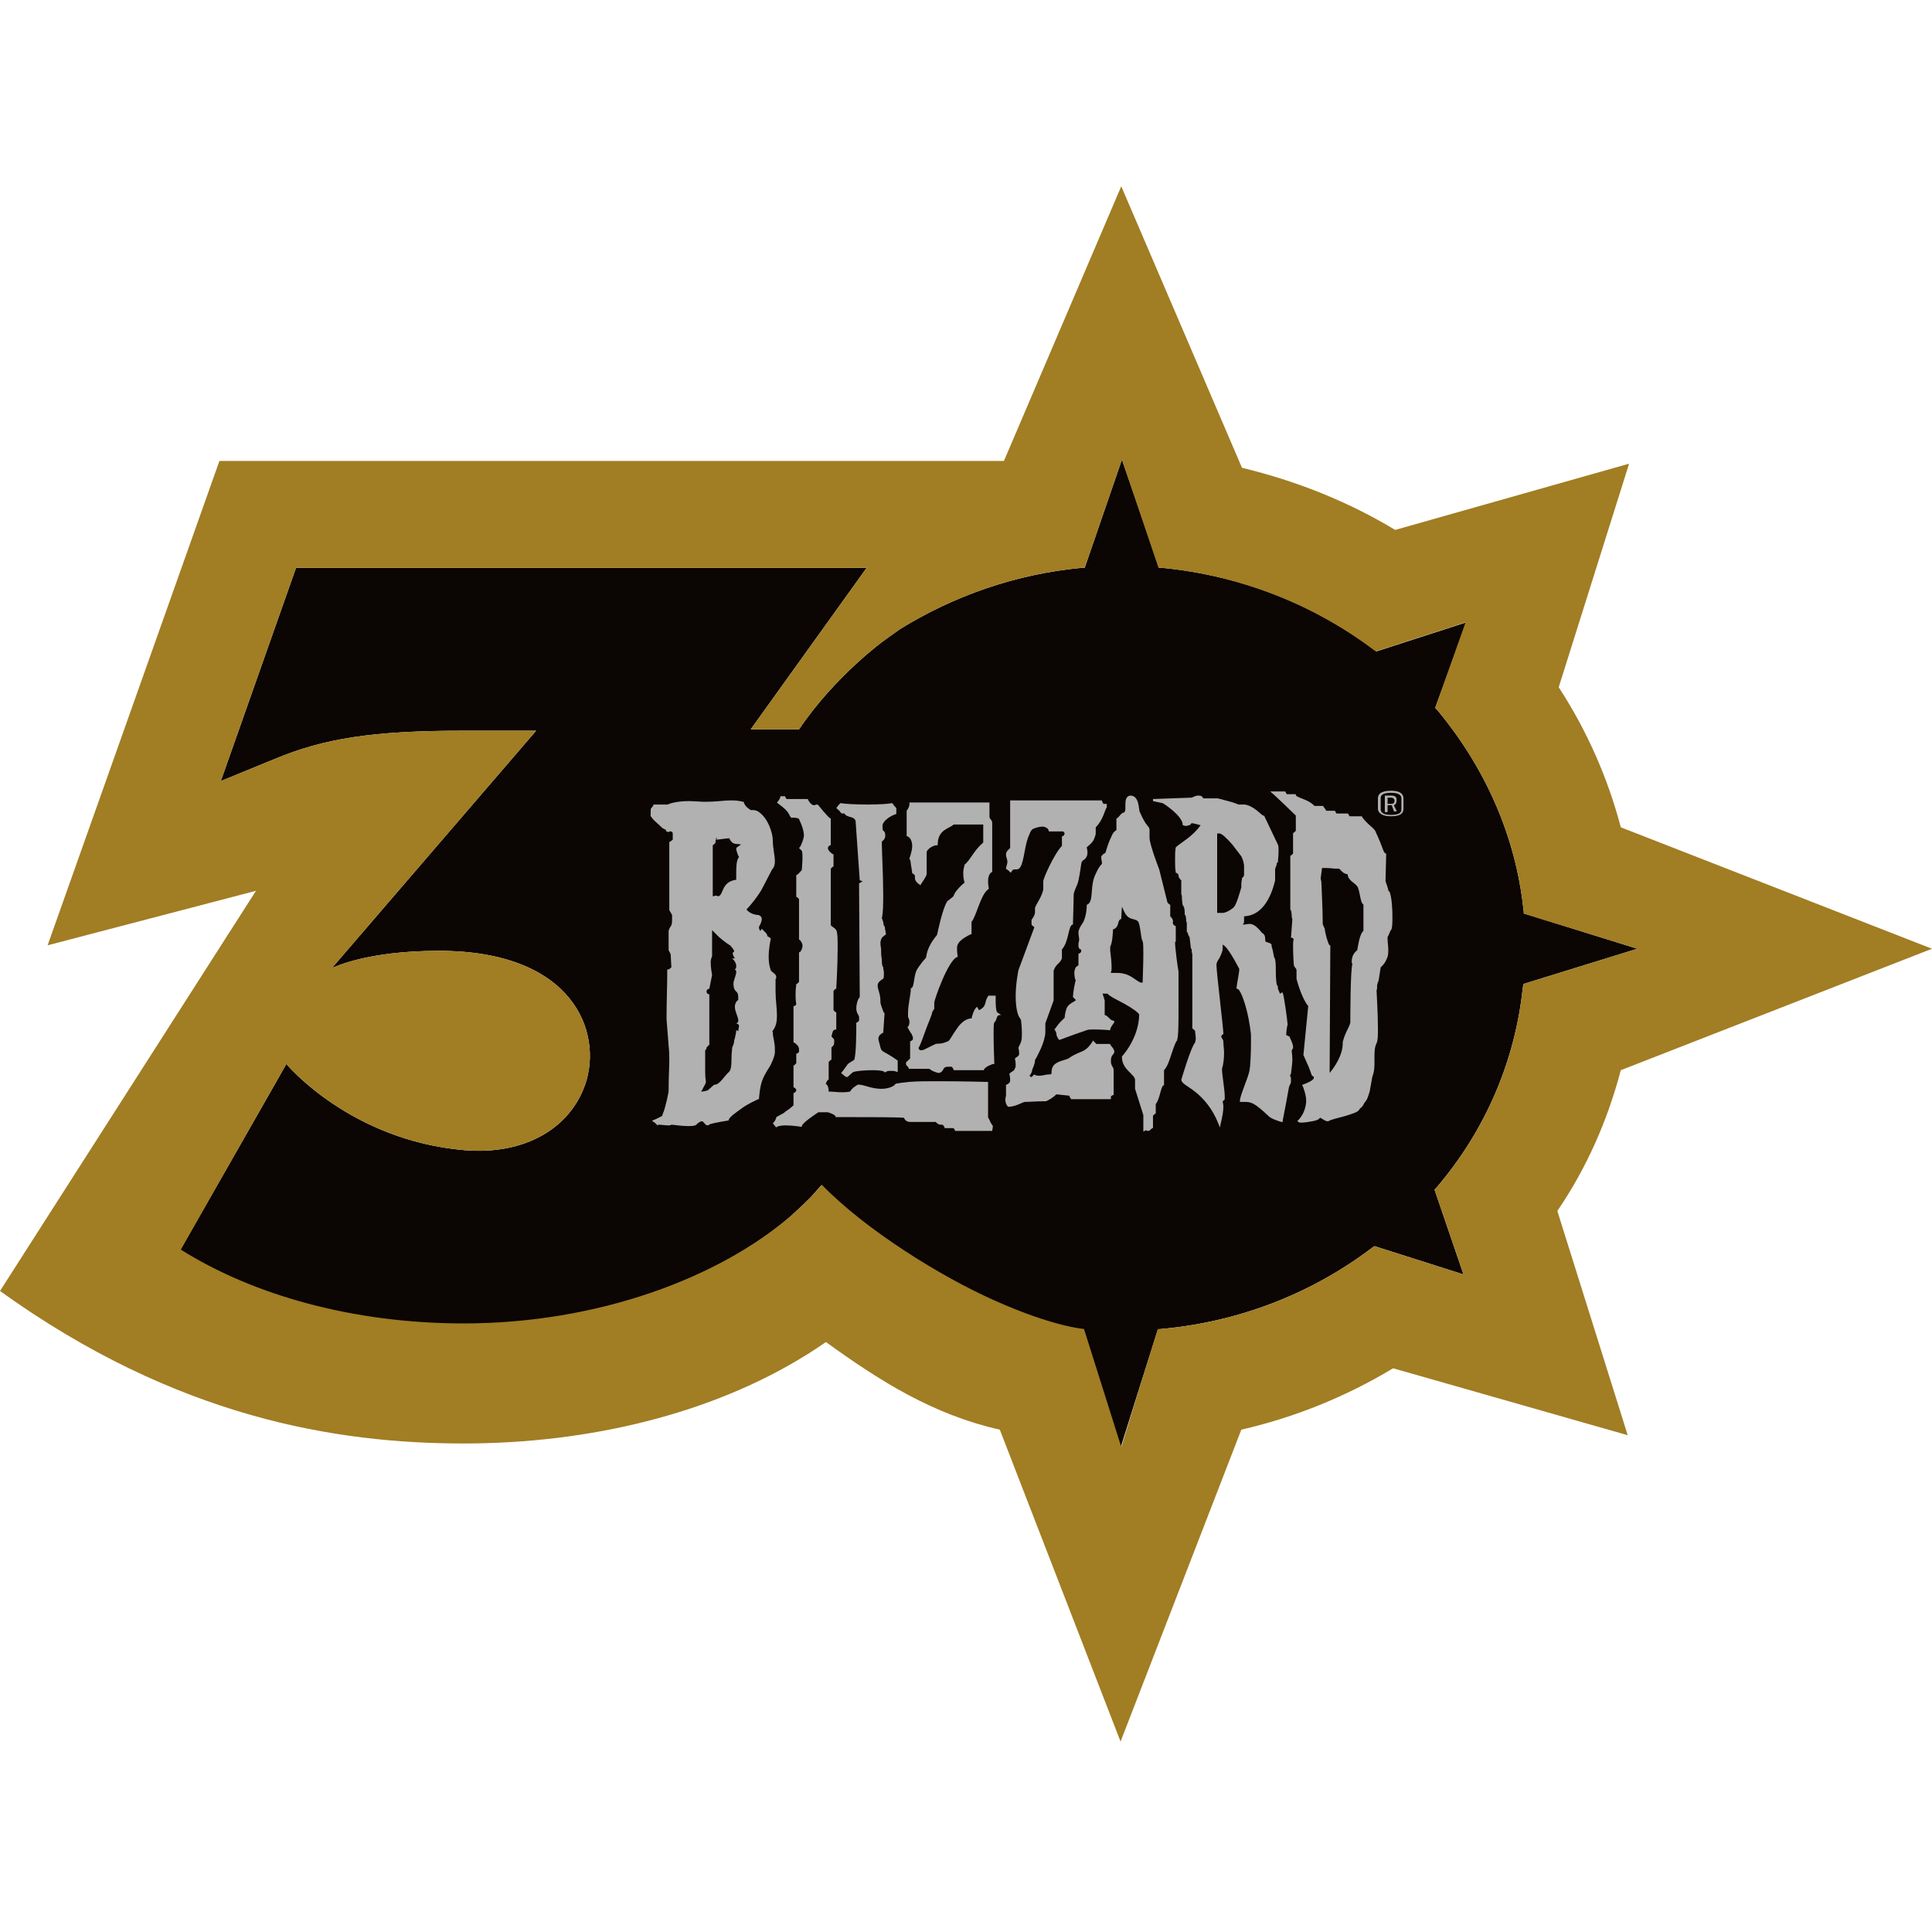 <svg width="150" height="150" viewBox="0 0 150 150" fill="none" xmlns="http://www.w3.org/2000/svg">
<path d="M127.125 73.661L118.286 76.393L118.232 76.661C117.643 82.339 115.339 87.75 111.536 92.196L111.375 92.357L113.625 98.946L106.714 96.75L106.554 96.857C101.839 100.446 96.161 102.643 90.161 103.179L89.893 103.232L87 112.393L84.107 103.232C84.107 103.232 81.75 103.071 77.197 101.036C72.964 99.161 67.125 95.518 63.75 92.036C63.536 92.304 63.268 92.571 63 92.893C62.679 93.214 62.25 93.643 61.661 94.179C61.607 94.232 61.554 94.232 61.554 94.286C55.875 99.268 46.339 102.804 35.947 102.804C27.375 102.804 19.607 100.607 13.982 97.071L20.893 84.964L22.232 82.607C22.232 82.607 27.161 88.554 36.107 89.304C40.768 89.679 44.25 87.589 45.429 84.214C46.822 80.196 44.572 73.821 34.072 73.821C28.447 73.821 25.929 75.107 25.768 75.161L41.625 56.732H35.947C28.982 56.732 25.179 57.321 21.322 58.929L17.143 60.643L22.982 44.089H67.286L58.286 56.625H62.036C64.822 52.5 68.572 49.768 68.732 49.661C69.107 49.393 69.482 49.125 69.857 48.857C74.089 46.232 78.911 44.571 83.947 44.089H84.214L87.107 35.679L90 44.089H90.268C96.268 44.679 101.946 46.875 106.714 50.464L106.875 50.571L113.839 48.321L111.429 54.964L111.589 55.125C115.339 59.625 117.696 64.982 118.286 70.661L118.339 70.929L127.125 73.661Z" fill="#0B0503"/>
<path d="M125.839 83.089L150 73.661L125.839 64.232C124.821 60.375 123.214 56.732 121.018 53.357L126.482 36L108.321 41.143C104.679 38.946 100.661 37.339 96.429 36.321L87.054 14.464L77.946 35.786H17.036L3.696 73.393L19.875 69.161L0 100.232C13.714 110.089 26.143 112.071 36 112.071C45.857 112.071 55.339 109.714 62.571 105.214C63.107 104.893 63.643 104.518 64.125 104.196C68.357 107.25 72.429 109.821 77.625 111L87 135.214L96.375 111C100.554 110.036 104.518 108.429 108.161 106.232L126.375 111.429L120.911 94.018C123.214 90.643 124.821 86.946 125.839 83.089ZM118.232 76.661C117.643 82.339 115.339 87.75 111.536 92.196L111.375 92.357L113.625 98.946L106.714 96.75L106.554 96.857C101.839 100.446 96.161 102.643 90.161 103.179H89.893L87.054 112.339L84.161 103.179C84.161 103.179 81.804 103.018 77.25 100.982C73.018 99.107 67.179 95.464 63.804 91.982C63.589 92.25 63.321 92.518 63.054 92.839C62.732 93.161 62.304 93.589 61.714 94.125C61.661 94.178 61.607 94.232 61.607 94.232C55.929 99.214 46.393 102.75 36 102.75C27.429 102.75 19.661 100.554 14.036 97.018L20.893 84.964L22.232 82.607C22.232 82.607 27.161 88.553 36.107 89.303C40.768 89.678 44.25 87.589 45.429 84.214C46.821 80.196 44.571 73.821 34.071 73.821C28.446 73.821 25.929 75.107 25.768 75.161L41.625 56.732H35.946C28.982 56.732 25.179 57.321 21.321 58.928L17.143 60.643L22.982 44.089H67.286L58.286 56.625H62.036C64.821 52.5 68.571 49.768 68.732 49.661C69.107 49.393 69.482 49.125 69.857 48.857C74.089 46.232 78.911 44.571 83.946 44.089H84.214L87.107 35.678L89.946 44.089H90.214C96.214 44.678 101.893 46.875 106.661 50.464L106.821 50.571L113.786 48.321L111.429 54.964L111.589 55.125C115.339 59.625 117.696 64.982 118.286 70.661V70.928L127.125 73.661L118.286 76.393L118.232 76.661Z" fill="#A17D23"/>
<path d="M86.25 82.393C86.25 82.768 86.464 82.821 86.464 83.089V85.018H86.411C86.304 85.071 86.25 85.125 86.25 85.125V85.178C86.25 85.178 86.25 85.232 86.25 85.286V85.339H83.143V85.286C83.089 85.232 83.036 85.178 83.036 85.071L82.018 84.964C81.804 85.178 81.482 85.393 81.214 85.5C80.411 85.5 79.982 85.553 79.554 85.553C79.339 85.607 78.804 85.928 78.322 85.928H78.268C78.107 85.768 78.054 85.553 78.054 85.393C78.054 85.232 78.107 85.125 78.107 85.018V84.214H78.161C78.268 84.161 78.322 84.107 78.375 84.053C78.429 84 78.429 83.893 78.429 83.839C78.429 83.625 78.375 83.411 78.375 83.411V83.357L78.429 83.303C78.643 83.143 78.75 83.143 78.804 82.928C78.857 82.875 78.857 82.768 78.857 82.661C78.857 82.446 78.804 82.232 78.804 82.232V82.178L78.857 82.125C78.964 82.071 79.018 82.018 79.072 81.964C79.125 81.911 79.125 81.857 79.125 81.75C79.125 81.589 79.072 81.375 79.072 81.375C79.072 81.268 79.232 81.053 79.286 80.839C79.339 80.678 79.339 80.411 79.339 80.196C79.339 79.768 79.286 79.339 79.286 79.339C79.286 79.125 79.179 79.071 79.072 78.857C78.911 78.428 78.857 77.893 78.857 77.357C78.857 76.339 79.072 75.321 79.072 75.321L80.304 72C80.304 71.946 80.197 71.946 80.089 71.786C80.089 71.732 80.089 71.678 80.089 71.678C80.089 71.625 80.089 71.571 80.089 71.464V71.411C80.089 71.411 80.357 71.089 80.357 70.821C80.357 70.714 80.357 70.661 80.357 70.607C80.357 70.553 80.357 70.553 80.357 70.5C80.411 70.232 80.893 69.643 81 69.053C81 69 81 68.893 81 68.786C81 68.625 81 68.464 81 68.411C81 68.196 81.857 66.268 82.447 65.678V64.928H82.5C82.554 64.928 82.661 64.768 82.661 64.714C82.661 64.661 82.661 64.714 82.554 64.553H81.429V64.5C81.375 64.393 81.375 64.339 81.268 64.286C81.214 64.232 81.054 64.178 80.947 64.178C80.679 64.178 80.357 64.286 80.25 64.339C80.197 64.339 80.036 64.446 79.929 64.768C79.768 65.089 79.661 65.518 79.554 66.107C79.339 67.339 79.179 67.5 78.911 67.5C78.857 67.5 78.857 67.5 78.804 67.5C78.697 67.5 78.643 67.5 78.536 67.661L78.482 67.768L78.429 67.714C78.322 67.607 78.214 67.5 78.161 67.5L78.107 67.446V67.393C78.161 67.178 78.214 67.018 78.214 66.911C78.214 66.696 78.107 66.589 78.107 66.321C78.107 66.107 78.322 65.946 78.429 65.839V62.143H78.482C78.536 62.143 78.697 62.143 79.125 62.143C79.929 62.143 81.697 62.143 85.5 62.143H85.554V62.196C85.661 62.411 85.661 62.411 85.714 62.411C85.714 62.411 85.768 62.411 85.822 62.411H85.875H85.929V62.678C85.768 62.893 85.661 63.643 85.072 64.232C85.072 64.286 85.072 64.446 85.072 64.607C85.072 64.714 85.072 64.821 85.018 64.928C84.911 65.303 84.804 65.411 84.375 65.786C84.375 65.839 84.429 66 84.429 66.161C84.429 66.268 84.429 66.375 84.375 66.482C84.214 66.857 84 66.696 83.947 67.071C83.947 67.071 83.839 67.875 83.732 68.357C83.625 68.839 83.357 69.161 83.357 69.536C83.357 69.589 83.357 69.643 83.357 69.75L83.304 71.786H83.25C82.929 71.946 82.982 73.125 82.447 73.714V74.411C82.286 74.839 81.964 74.839 81.804 75.375V77.678L81.161 79.446C81.161 79.5 81.161 79.768 81.161 80.036C81.161 80.196 81.161 80.357 81.107 80.518C81 81.107 80.625 81.803 80.464 82.125C80.411 82.178 80.411 82.232 80.357 82.286V82.339C80.357 82.553 80.197 82.928 80.143 83.036C80.143 83.196 80.036 83.411 79.929 83.518C79.982 83.571 80.036 83.625 80.089 83.625C80.089 83.625 80.143 83.571 80.25 83.464L80.304 83.411L80.357 83.464C80.464 83.518 80.625 83.518 80.732 83.518C80.947 83.518 81.214 83.411 81.536 83.411C81.643 83.411 81.643 83.357 81.643 83.196C81.643 83.036 81.697 82.821 81.857 82.661C82.179 82.339 82.875 82.286 83.036 82.125C83.893 81.536 84.214 81.803 84.804 80.893L84.857 80.786L84.911 80.839C84.964 80.893 85.018 80.946 85.125 81.053H86.197V81.107C86.304 81.268 86.518 81.428 86.518 81.696C86.411 81.964 86.25 81.911 86.25 82.393ZM91.5 78.214C91.5 79.339 91.5 80.464 91.393 80.732V80.786C91.286 80.839 91.125 81.321 90.964 81.803C90.804 82.286 90.643 82.821 90.375 83.089V84.268H90.322C90.107 84.428 90.054 85.339 89.732 85.714V86.464H89.679C89.625 86.518 89.572 86.571 89.518 86.625V87.589H89.464C89.304 87.696 89.304 87.803 89.089 87.803C89.036 87.803 88.982 87.75 88.982 87.75C88.982 87.75 88.929 87.75 88.875 87.803L88.768 87.857V86.571L88.125 84.536V83.893C88.179 83.411 87.107 83.089 87.107 82.071V82.018C87.107 82.018 88.393 80.678 88.447 78.803C88.5 78.696 87.911 78.268 87.322 77.946C86.732 77.625 86.143 77.357 85.982 77.143H85.607L85.768 77.678V78.803C86.036 78.857 86.197 79.232 86.411 79.232C86.464 79.232 86.518 79.286 86.518 79.339C86.464 79.5 86.25 79.661 86.197 79.928V79.982H86.143C86.143 79.982 85.5 79.928 84.964 79.928C84.697 79.928 84.482 79.928 84.375 79.982C83.411 80.303 82.286 80.732 82.286 80.732H82.232L82.179 80.678C81.911 80.25 82.125 80.357 81.911 79.982L81.857 79.928L81.911 79.875C82.286 79.339 82.393 79.286 82.661 79.018C82.661 78.911 82.714 78.428 82.875 78.161C83.089 77.839 83.572 77.732 83.518 77.625C83.518 77.625 83.464 77.571 83.357 77.464L83.304 77.411V77.357C83.304 77.357 83.357 76.714 83.464 76.339C83.464 76.232 83.518 76.178 83.518 76.125C83.464 76.018 83.411 75.803 83.411 75.536C83.411 75.375 83.464 75.214 83.518 75.107C83.572 75.053 83.625 75 83.732 74.946V74.036H83.786C83.947 73.928 83.947 73.928 83.947 73.768C83.947 73.714 83.947 73.714 83.893 73.714C83.839 73.714 83.732 73.607 83.732 73.446C83.732 73.393 83.732 73.339 83.732 73.286C83.732 73.178 83.786 73.071 83.786 72.964C83.786 72.75 83.732 72.643 83.732 72.428C83.732 72.321 83.732 72.268 83.786 72.161C83.893 71.839 84.054 71.732 84.161 71.464C84.161 71.464 84.375 70.982 84.375 70.286V70.232H84.429C84.911 69.964 84.643 68.946 84.964 68.089C85.125 67.714 85.286 67.339 85.554 67.071V67.018C85.554 66.857 85.5 66.75 85.5 66.589C85.5 66.536 85.5 66.428 85.607 66.375C85.661 66.268 85.768 66.268 85.822 66.214C85.875 66.053 86.036 65.464 86.25 65.036C86.357 64.821 86.357 64.661 86.679 64.446V63.536H86.732C86.839 63.428 86.839 63.428 86.893 63.375C86.947 63.321 87 63.214 87.161 63.107C87.375 63.107 87.375 62.893 87.375 62.625C87.375 62.571 87.375 62.464 87.375 62.411C87.375 62.143 87.429 61.768 87.804 61.768C88.5 61.821 88.393 62.946 88.5 63.053C89.036 64.286 89.197 64.071 89.25 64.393V65.036C89.25 65.571 90 67.5 90 67.5L90.643 70.071C90.697 70.125 90.75 70.178 90.804 70.232H90.857V71.143C91.018 71.303 91.072 71.411 91.072 71.518C91.072 71.625 91.018 71.678 91.072 71.678C91.072 71.732 91.072 71.786 91.232 71.893H91.286V73.125H91.232V73.178C91.232 73.607 91.447 75.214 91.5 75.428V75.482C91.5 75.964 91.5 77.089 91.5 78.214ZM86.304 75.107C86.304 75.268 86.304 75.375 86.25 75.482V75.536C86.357 75.536 86.518 75.536 86.625 75.536C86.839 75.536 87 75.536 87.214 75.589C87.804 75.696 88.179 76.125 88.554 76.286C88.607 76.286 88.661 76.286 88.661 76.286H88.714C88.714 76.018 88.768 74.946 88.768 74.089C88.768 73.607 88.768 73.232 88.714 73.071C88.607 72.911 88.607 72.643 88.554 72.321C88.5 72 88.447 71.625 88.339 71.518C88.072 71.303 87.75 71.411 87.482 71.089C87.322 70.928 87.214 70.607 87.107 70.393L87.054 71.303V71.357H87C86.839 71.464 86.839 71.625 86.786 71.786C86.732 71.946 86.625 72.107 86.411 72.161C86.411 72.428 86.357 73.232 86.197 73.5C86.197 73.553 86.197 73.661 86.197 73.821C86.25 74.196 86.304 74.732 86.304 75.107ZM77.732 78.803H77.625C77.304 78.857 77.464 79.125 77.197 79.393C77.143 79.446 77.143 79.875 77.143 80.303C77.143 81.214 77.197 82.5 77.197 82.5V82.607H77.143C77.036 82.607 76.5 82.821 76.393 83.036V83.089H74.036V83.036C73.929 82.821 73.875 82.821 73.875 82.821C73.822 82.821 73.768 82.821 73.607 82.821C73.339 82.821 73.286 82.928 73.232 83.036C73.179 83.143 73.072 83.303 72.857 83.303C72.857 83.303 72.375 83.196 72.161 82.982H70.554V82.928C70.447 82.714 70.339 82.768 70.339 82.553C70.339 82.446 70.393 82.446 70.5 82.339C70.554 82.286 70.607 82.232 70.661 82.178V80.839H70.714C70.929 80.678 70.875 80.732 70.875 80.678C70.875 80.625 70.875 80.571 70.875 80.518C70.875 80.518 70.875 80.464 70.822 80.411C70.822 80.357 70.768 80.25 70.714 80.196C70.607 80.036 70.5 79.821 70.5 79.821L70.447 79.768L70.5 79.714C70.607 79.553 70.607 79.446 70.607 79.339C70.607 79.125 70.5 78.964 70.5 78.964C70.5 78.857 70.5 78.75 70.5 78.643C70.5 78 70.714 77.196 70.714 76.821V76.768V76.714H70.768C70.982 76.607 70.929 75.911 71.143 75.375C71.357 74.946 71.893 74.357 71.893 74.357C71.947 74.25 71.893 73.607 72.75 72.589C72.804 72.375 73.179 70.5 73.554 69.964C73.607 69.911 73.714 69.857 73.822 69.75C73.929 69.696 73.982 69.589 74.036 69.589C74.036 69.482 74.197 69.107 74.893 68.518C74.839 68.411 74.786 68.089 74.786 67.768C74.786 67.553 74.839 67.339 74.893 67.125C75.322 66.803 75.589 66.053 76.339 65.411V64.018H74.036C73.714 64.339 72.804 64.393 72.804 65.571V65.625H72.697C72.643 65.625 72.429 65.678 72.268 65.786C72.107 65.893 71.947 66.053 71.947 66.161V67.821C71.947 67.982 71.839 68.143 71.518 68.625L71.464 68.732L71.25 68.571C71.089 68.411 71.036 68.303 71.036 68.196C71.036 68.143 71.036 68.036 71.036 68.036C71.036 67.982 71.036 67.928 70.875 67.821H70.822V67.768C70.822 67.768 70.768 67.339 70.714 67.071C70.714 66.911 70.661 66.75 70.661 66.75L70.607 66.696V66.643C70.607 66.643 70.822 66.107 70.822 65.678C70.822 65.464 70.768 65.25 70.661 65.089C70.607 65.036 70.554 64.982 70.447 64.928H70.393V62.946C70.393 62.946 70.607 62.678 70.607 62.464V62.411V62.303H70.714C73.661 62.303 73.929 62.303 76.768 62.303H76.822V63.428C76.822 63.589 77.036 63.643 77.036 63.911V67.714H76.982C76.768 67.875 76.714 68.143 76.714 68.411C76.714 68.732 76.768 68.946 76.768 68.946V69L76.714 69.053C76.125 69.482 75.804 71.143 75.429 71.571V72.536H75.375C75.375 72.536 74.518 72.911 74.357 73.339C74.304 73.446 74.304 73.553 74.304 73.714C74.304 73.982 74.357 74.25 74.357 74.25V74.303H74.304C73.607 74.571 72.536 77.625 72.536 77.839V78.375H72.429L72.482 78.428C72.482 78.428 72.482 78.482 72.429 78.482C72.375 78.536 72.375 78.643 72.322 78.803C72.214 79.071 72.107 79.393 71.947 79.768C71.679 80.464 71.464 81.161 71.304 81.375C71.411 81.536 71.411 81.536 71.411 81.536C71.411 81.536 71.518 81.536 71.572 81.536C71.732 81.536 71.839 81.428 72.643 81.053C72.804 81 73.018 81.107 73.607 80.839C73.714 80.839 73.929 80.357 74.25 79.928C74.518 79.5 74.947 79.071 75.429 79.071C75.482 78.857 75.589 78.428 75.804 78.214L75.857 78.161L75.911 78.268C75.964 78.321 75.964 78.375 76.018 78.428C76.661 78.107 76.393 77.786 76.714 77.357V77.303H77.304V77.411C77.304 77.411 77.304 77.518 77.304 77.625C77.304 77.893 77.304 78.375 77.411 78.589L77.732 78.803ZM60 80.196C60 80.464 60.161 80.946 60.161 81.428C60.161 81.536 60.161 81.643 60.161 81.75C60.107 82.178 59.786 82.768 59.786 82.768C59.786 82.768 59.357 83.411 59.197 83.839C58.982 84.375 58.929 85.286 58.929 85.286V85.339H58.875C58.875 85.339 58.018 85.714 57.536 86.089C57.107 86.411 56.679 86.678 56.572 86.946V87H56.518C56.518 87 55.5 87.161 55.179 87.268C55.125 87.268 55.125 87.268 55.125 87.268C55.072 87.321 55.018 87.375 54.911 87.375C54.697 87.321 54.643 87.053 54.482 87.053C54.429 87.053 54.322 87.107 54.161 87.214C54.054 87.428 53.732 87.428 53.411 87.428C52.875 87.428 52.286 87.321 52.125 87.321C52.072 87.375 51.964 87.375 51.857 87.375C51.643 87.375 51.322 87.321 51.161 87.321C51.107 87.321 51.107 87.321 51.107 87.321L51.054 87.375L51 87.321C50.893 87.214 50.786 87.107 50.732 87.107L50.625 87L50.786 86.946C50.786 86.946 51.268 86.732 51.429 86.625C51.429 86.625 51.429 86.625 51.429 86.571C51.429 86.518 51.482 86.464 51.482 86.411C51.536 86.303 51.589 86.143 51.643 85.928C51.75 85.553 51.857 85.071 51.911 84.75C51.911 83.518 51.964 82.928 51.964 82.286C51.964 81.964 51.964 81.643 51.911 81.214C51.911 81.053 51.804 79.928 51.75 79.125C51.75 77.786 51.804 76.446 51.804 75.696C51.804 75.536 51.804 75.428 51.804 75.321V75.268H51.857C52.018 75.268 52.072 75.107 52.125 75.107L52.072 74.089L51.911 73.768V72.268C51.964 72.053 52.125 71.839 52.125 71.839C52.125 71.839 52.179 71.678 52.179 71.518C52.179 71.303 52.179 71.089 52.179 71.036L51.964 70.661V65.357H52.018C52.232 65.196 52.232 65.196 52.232 65.196C52.232 65.143 52.232 65.089 52.232 64.928C52.232 64.768 52.232 64.714 52.232 64.661C52.232 64.661 52.179 64.607 52.125 64.553C52.072 64.553 52.018 64.553 51.964 64.553L51.911 64.607C51.857 64.607 51.857 64.607 51.804 64.553H51.75C51.75 64.553 51.697 64.553 51.697 64.5C51.697 64.446 51.697 64.446 51.75 64.446C51.482 64.339 51.429 64.286 51.429 64.286L50.732 63.643C50.625 63.482 50.572 63.482 50.572 63.428C50.572 63.428 50.464 63.321 50.518 63.268C50.518 63.214 50.518 63.161 50.518 63.053C50.518 62.839 50.518 62.786 50.572 62.732C50.625 62.678 50.625 62.678 50.732 62.518V62.464H51.857C52.018 62.357 52.339 62.303 52.661 62.25C53.036 62.196 53.464 62.196 53.572 62.196L54.643 62.25C55.768 62.25 56.143 62.143 56.732 62.143C57 62.143 57.268 62.143 57.697 62.25H57.75V62.303C57.857 62.625 58.125 62.786 58.286 62.893C58.339 62.893 58.339 62.893 58.393 62.893C58.554 62.893 58.714 62.893 58.929 63.053C59.625 63.536 60 64.661 60 65.25C60 65.839 60.161 66.428 60.161 66.857C60.161 67.125 60.107 67.339 59.947 67.5L59.197 68.946C58.929 69.482 58.232 70.339 57.964 70.607C57.964 70.661 58.072 70.714 58.179 70.821C58.339 70.928 58.607 71.036 58.875 71.036C59.036 71.089 59.143 71.196 59.143 71.357C59.143 71.625 58.929 71.946 58.929 71.946C58.929 71.946 58.929 71.946 58.929 72C58.929 72.053 58.929 72.107 58.982 72.214C59.036 72.268 59.036 72.321 59.036 72.268C59.036 72.268 59.036 72.268 59.089 72.214L59.143 72.107L59.197 72.161C59.518 72.482 59.572 72.536 59.572 72.643C59.572 72.696 59.518 72.643 59.786 72.803L59.839 72.857V72.911C59.839 72.911 59.679 73.607 59.679 74.303C59.679 74.678 59.732 75 59.839 75.321C59.893 75.482 60.268 75.589 60.268 75.857C60.268 75.911 60.268 75.964 60.214 76.018C60.214 76.071 60.214 76.286 60.214 76.5C60.214 76.661 60.214 76.768 60.214 76.875C60.214 76.928 60.214 76.928 60.214 76.982C60.214 77.625 60.322 78.268 60.322 78.857C60.322 79.286 60.268 79.714 59.947 80.089C60.054 80.089 60 80.143 60 80.196ZM57.161 65.893C57.161 65.893 57.161 65.839 57.214 65.786L57.536 65.571C57.214 65.464 56.893 65.678 56.625 65.089H56.518L55.607 65.196L55.661 65.089V65.036C55.661 65.036 55.607 65.036 55.607 65.089C55.554 65.25 55.554 65.303 55.554 65.357C55.554 65.464 55.5 65.518 55.339 65.625V69.589C55.447 69.589 55.5 69.536 55.554 69.536C55.661 69.536 55.768 69.589 55.768 69.589C56.197 69.482 55.982 68.464 57.161 68.303C57.161 68.196 57.161 68.036 57.161 67.821C57.161 67.339 57.161 66.803 57.375 66.536C57.322 66.482 57.161 66.053 57.161 65.893ZM57.322 80.036C57.322 79.875 57.375 79.768 57.375 79.661C57.375 79.607 57.375 79.553 57.268 79.5L57.161 79.446L57.268 79.393C57.322 79.339 57.322 79.286 57.322 79.232C57.322 78.964 57.054 78.536 57.054 78.161C57.054 78 57.107 77.786 57.322 77.625C57.322 77.143 57.268 77.089 57.161 76.982C57.054 76.875 56.947 76.768 56.947 76.339C56.947 76.125 57.161 75.696 57.161 75.482C57.161 75.375 57.161 75.375 57.107 75.321L57.054 75.268L57.107 75.214C57.161 75.161 57.161 75.053 57.161 75C57.161 74.732 56.947 74.518 56.947 74.518L56.839 74.411H57H57.054C57.054 74.357 56.893 74.196 56.893 74.036C56.893 73.982 56.893 73.928 56.947 73.928L57 73.875C57 73.714 56.679 73.393 56.679 73.393C56.304 73.178 55.822 72.75 55.822 72.75L55.286 72.214C55.286 72.482 55.286 72.964 55.286 73.446C55.286 73.768 55.286 74.089 55.286 74.25C55.232 74.357 55.179 74.518 55.179 74.732C55.179 75.161 55.286 75.696 55.286 75.696L55.072 76.768H55.018C54.911 76.821 54.857 76.875 54.857 76.982C54.857 77.089 54.911 77.143 55.018 77.196H55.072V81.107C54.964 81.214 54.911 81.268 54.857 81.321C54.857 81.375 54.857 81.428 54.804 81.482C54.804 81.482 54.804 81.536 54.75 81.536C54.75 81.75 54.75 82.178 54.75 83.196C54.75 83.196 54.75 83.732 54.804 83.946V84C54.804 84.107 54.697 84.268 54.589 84.482C54.536 84.589 54.482 84.696 54.429 84.75C54.589 84.75 54.857 84.696 54.964 84.643L55.447 84.214H55.5C55.875 84.214 56.304 83.464 56.572 83.25C56.893 82.982 56.732 82.178 56.839 81.482V81.428C56.839 81.428 56.839 81.428 56.839 81.375C56.839 81.321 56.893 81.268 56.893 81.214C56.947 81.107 57 80.946 57 80.786C57.107 80.464 57.161 80.089 57.161 79.982C57.375 80.089 57.322 80.036 57.322 80.036ZM100.179 83.571C100.232 83.625 100.232 83.732 100.232 83.893C100.232 84 100.232 84.107 100.125 84.268C100.018 84.536 100.071 84.589 99.589 87V87.107H99.482C99.482 87.107 98.732 86.893 98.518 86.678C97.393 85.607 97.125 85.553 96.643 85.553C96.536 85.553 96.429 85.553 96.322 85.553H96.268V85.5V85.446C96.268 85.071 96.911 83.678 97.018 83.089C97.072 82.821 97.125 81.803 97.125 81.053C97.125 80.732 97.125 80.464 97.125 80.357C97.125 80.25 97.018 79.339 96.804 78.482C96.589 77.625 96.268 76.768 96.054 76.768H96V76.714C96.054 76.232 96.214 75.536 96.214 75.268C96.214 75.214 96.214 75.214 96.214 75.214C95.893 74.625 95.304 73.5 94.929 73.339C94.929 73.446 94.929 73.553 94.929 73.607C94.929 73.821 94.875 73.982 94.661 74.411C94.554 74.571 94.447 74.732 94.447 74.893C94.447 74.893 94.447 74.893 94.447 74.946C94.447 75.482 94.982 79.821 94.982 80.25V80.303H94.929L94.875 80.357C94.822 80.411 94.822 80.464 94.822 80.518C94.822 80.571 94.982 80.678 94.982 80.893C94.982 81.161 95.036 81.428 95.036 81.75C95.036 82.178 94.982 82.661 94.875 82.982C94.875 83.464 95.089 84.589 95.089 85.125C95.089 85.178 95.089 85.286 95.089 85.339C95.036 85.446 94.982 85.446 94.929 85.5C94.929 85.607 94.982 85.714 94.982 85.928C94.982 86.196 94.929 86.625 94.768 87.268L94.714 87.536L94.607 87.268C94.125 86.036 93.429 85.286 92.839 84.803C92.25 84.321 91.768 84.161 91.714 83.839C91.714 83.839 92.464 81.268 92.786 80.946C92.786 80.893 92.839 80.786 92.839 80.625C92.839 80.411 92.786 80.196 92.786 80.036C92.732 79.982 92.679 79.928 92.625 79.875H92.572V79.821C92.572 79.768 92.572 79.125 92.572 78.268C92.572 76.661 92.572 74.303 92.572 74.089C92.518 73.928 92.518 73.714 92.518 73.661H92.464L92.357 72.75C92.25 72.643 92.197 72.375 92.197 72.375H92.143V72.321C92.143 72.321 92.143 72.107 92.143 71.893C92.143 71.786 92.143 71.678 92.143 71.625C92.089 71.571 92.089 71.464 92.089 71.357C92.089 71.25 92.036 71.089 92.036 71.036H91.982V70.982C91.982 70.982 91.982 70.982 91.982 70.928C91.982 70.821 91.982 70.5 91.875 70.339C91.768 70.232 91.822 70.071 91.768 69.857C91.768 69.696 91.768 69.482 91.714 69.428V68.357C91.554 68.196 91.5 68.089 91.5 67.982C91.5 67.928 91.5 67.928 91.5 67.928C91.5 67.928 91.5 67.875 91.339 67.768H91.286V67.714C91.232 67.446 91.232 67.125 91.232 66.75C91.232 66.375 91.232 66.053 91.286 65.786C91.607 65.464 92.572 64.982 93.214 64.071C93.054 64.018 92.625 63.911 92.518 63.911C92.518 63.911 92.518 63.911 92.464 63.964C92.411 64.018 92.411 64.071 92.304 64.071C92.25 64.071 92.197 64.125 92.089 64.125C92.036 64.125 91.982 64.125 91.875 64.071H91.822V64.018C91.822 63.696 91.447 63.268 91.072 62.946C90.697 62.625 90.375 62.411 90.268 62.357L89.518 62.196V62.036L92.518 61.928C92.786 61.821 92.839 61.768 93.054 61.768C93.268 61.768 93.322 61.821 93.429 61.982H94.5H94.554C94.607 61.982 94.661 62.036 94.768 62.036C94.929 62.089 95.143 62.143 95.357 62.196C95.786 62.303 96.161 62.464 96.161 62.464C96.214 62.464 96.268 62.464 96.375 62.464C96.429 62.464 96.536 62.464 96.643 62.464C97.018 62.518 97.339 62.732 97.607 62.946C97.875 63.161 98.089 63.375 98.089 63.321H98.143L99.214 65.571C99.268 65.678 99.268 65.839 99.268 66.053C99.268 66.428 99.214 66.911 99.214 66.911V66.964H99.161C99.161 66.964 99.107 67.071 99.107 67.178C99.054 67.286 99.054 67.339 99 67.446C99 67.553 99 67.714 99 67.821C99 68.089 99 68.303 99 68.357C98.625 69.911 97.875 71.089 96.589 71.143C96.589 71.303 96.589 71.464 96.589 71.518C96.589 71.678 96.536 71.732 96.482 71.786H96.536C96.697 71.786 96.804 71.732 97.018 71.732C97.286 71.732 97.554 71.893 97.982 72.428C98.304 72.589 98.197 72.911 98.25 73.071C98.25 73.125 98.25 73.125 98.304 73.125C98.464 73.178 98.572 73.232 98.625 73.232C98.679 73.286 98.732 73.339 98.732 73.393C98.732 73.446 98.732 73.446 98.732 73.446C98.732 73.5 98.732 73.553 98.786 73.661C98.839 73.821 98.893 74.303 98.947 74.357C99.054 74.518 99.054 75 99.054 75.482C99.054 75.964 99.107 76.5 99.161 76.5C99.214 76.553 99.214 76.607 99.214 76.661C99.214 76.714 99.214 76.821 99.268 76.875C99.322 77.036 99.375 77.143 99.375 77.143C99.375 77.143 99.429 77.143 99.482 77.089L99.536 77.036L99.589 77.089C99.697 77.303 99.964 79.339 99.964 79.5V79.553V79.607C99.911 79.661 99.857 80.25 99.857 80.357C99.857 80.357 99.964 80.411 100.071 80.464H100.125V80.518C100.179 80.625 100.393 81.053 100.393 81.268V81.321V81.375C100.339 81.482 100.286 81.536 100.286 81.589C100.286 81.696 100.339 81.857 100.339 82.286C100.339 82.553 100.286 82.875 100.232 83.357C100.125 83.518 100.179 83.571 100.179 83.571ZM96.375 68.678C96.375 68.464 96.429 68.25 96.429 68.25V68.143H96.482C96.482 68.143 96.482 68.089 96.536 68.089C96.536 68.036 96.589 67.982 96.589 67.928V67.5C96.589 67.5 96.589 67.393 96.589 67.286C96.589 67.071 96.536 66.803 96.375 66.482C96.375 66.482 96.054 66.053 95.679 65.571C95.304 65.143 94.822 64.661 94.661 64.714C94.607 64.714 94.554 64.714 94.554 64.714H94.5V70.875C94.554 70.875 94.661 70.875 94.768 70.875C94.822 70.875 94.929 70.875 94.982 70.875C95.304 70.821 95.679 70.553 95.786 70.446C96 70.232 96.268 69.268 96.375 68.893C96.375 68.786 96.375 68.732 96.375 68.678ZM108.107 71.196C108.107 71.625 108.107 72.053 108 72.214C107.946 72.214 107.839 72.589 107.732 72.75C107.732 72.803 107.732 72.857 107.732 72.911C107.732 73.178 107.786 73.446 107.786 73.714C107.786 73.982 107.786 74.196 107.679 74.411C107.518 74.839 107.25 75.053 107.196 75.107L107.036 76.125C106.821 76.607 106.982 76.714 106.875 76.875C106.875 77.089 106.982 78.643 106.982 79.821C106.982 80.357 106.982 80.786 106.875 81C106.714 81.321 106.714 81.696 106.714 82.071C106.714 82.178 106.714 82.286 106.714 82.393C106.714 82.768 106.714 83.196 106.554 83.571L106.339 84.75C106.179 85.232 106.179 85.339 105.911 85.661C105.804 85.875 105.75 85.928 105.696 85.982C105.643 86.036 105.643 85.982 105.536 86.143C105.429 86.357 105 86.464 104.518 86.625C103.982 86.786 103.393 86.893 103.125 87.053H103.071C102.857 87.053 102.589 86.786 102.482 86.786C102.375 86.946 102.161 87 101.893 87.053C101.625 87.107 101.25 87.161 101.036 87.161C100.929 87.161 100.875 87.161 100.821 87.107L100.714 87.053L100.768 87C101.089 86.678 101.357 86.196 101.411 85.553C101.411 85.5 101.411 85.5 101.411 85.446C101.411 84.964 101.143 84.321 101.143 84.321L101.089 84.268L101.143 84.214C101.464 84.107 102.054 83.839 102 83.678C102 83.625 102 83.571 102 83.571C101.946 83.571 101.893 83.571 101.839 83.464L101.625 82.875L101.196 81.911L101.571 78.107C101.089 77.571 100.661 76.071 100.661 75.964V75.321C100.661 75.161 100.446 75.107 100.446 74.839C100.446 74.839 100.393 74.089 100.393 73.5C100.393 73.232 100.393 73.071 100.446 72.911C100.393 72.857 100.339 72.803 100.286 72.803H100.232L100.339 71.357C100.286 71.25 100.286 71.143 100.286 71.036C100.286 70.875 100.232 70.714 100.232 70.661H100.179V66.428H100.232C100.286 66.375 100.339 66.321 100.393 66.268V64.661H100.446C100.5 64.607 100.554 64.553 100.607 64.5V63.321C100.393 63.107 98.839 61.607 98.732 61.553L98.625 61.446H99.804V61.5C99.857 61.553 99.857 61.607 99.911 61.661H100.607V61.714C100.607 61.928 101.571 62.036 102.054 62.571H102.75V62.625C102.804 62.732 102.911 62.786 102.964 62.946H103.661V63C103.714 63.053 103.714 63.107 103.768 63.161H104.679V63.214C104.732 63.268 104.732 63.321 104.786 63.375H105.75V63.428C106.071 63.911 106.661 64.286 106.768 64.5C107.464 66 107.357 66.107 107.571 66.268H107.625L107.571 68.411C107.625 68.518 107.625 68.625 107.679 68.732C107.732 68.893 107.786 69.053 107.786 69.107V69.161C108 69.161 108.107 70.286 108.107 71.196ZM104.946 74.678C104.946 74.089 105.268 73.875 105.375 73.768C105.429 73.553 105.536 72.536 105.857 72.268V70.232C105.696 70.125 105.643 69.803 105.589 69.536C105.536 69.214 105.429 68.893 105.429 68.893C105.214 68.518 104.679 68.411 104.625 67.875C104.143 67.821 104.089 67.393 103.875 67.446C103.5 67.446 103.286 67.393 102.964 67.393C102.857 67.393 102.75 67.393 102.643 67.393L102.536 68.196L102.589 68.464C102.589 68.464 102.696 70.714 102.696 71.571C102.696 71.625 102.696 71.678 102.696 71.732C102.696 71.786 102.75 71.839 102.75 71.893C102.804 72 102.857 72.107 102.857 72.107C102.857 72.375 103.125 73.339 103.232 73.393H103.286L103.232 83.303C103.554 82.928 104.25 81.964 104.25 81C104.25 80.946 104.25 80.946 104.25 80.893C104.464 80.089 104.732 79.821 104.839 79.393C104.839 79.125 104.839 75.321 105 74.839C104.946 74.786 104.946 74.732 104.946 74.678ZM69.697 83.25L69.589 83.196C69.429 83.143 69.375 83.143 69.268 83.143C69.214 83.143 69.161 83.143 69.107 83.143H69.054C69 83.143 68.893 83.143 68.732 83.25H68.679L68.625 83.196C68.572 83.143 68.197 83.089 67.822 83.089C67.179 83.089 66.429 83.143 66.214 83.25C65.893 83.518 65.839 83.625 65.732 83.625C65.679 83.625 65.679 83.571 65.625 83.571C65.518 83.518 65.464 83.411 65.357 83.357L65.304 83.303L65.357 83.25C65.947 82.5 65.625 82.714 66.322 82.286C66.482 81.803 66.482 80.089 66.482 79.607V79.393H66.536C66.75 79.232 66.697 79.232 66.697 79.178C66.697 79.125 66.697 79.071 66.697 78.964C66.697 78.803 66.482 78.696 66.482 78.268C66.482 78 66.589 77.571 66.75 77.411L66.697 68.571H66.75C66.804 68.518 66.857 68.464 66.911 68.464C66.911 68.464 66.911 68.464 66.964 68.464C66.964 68.411 66.911 68.411 66.804 68.357H66.75L66.429 63.75C66.375 63.536 66.214 63.482 66 63.428C65.839 63.375 65.625 63.321 65.572 63.161C65.357 63.161 65.304 63.161 65.25 63.053C65.197 63 65.197 62.946 64.982 62.786L64.929 62.732L64.982 62.678C65.036 62.571 65.143 62.464 65.197 62.411L65.25 62.357H65.304C65.518 62.411 66.482 62.464 67.393 62.464C68.197 62.464 69.054 62.411 69.214 62.357H69.268L69.322 62.411C69.375 62.518 69.482 62.625 69.589 62.732V63.214H69.536C69.054 63.375 68.464 63.803 68.518 64.178C68.518 64.5 68.572 64.446 68.572 64.5C68.625 64.5 68.732 64.607 68.732 64.875C68.732 65.089 68.625 65.196 68.572 65.25C68.464 65.303 68.464 65.357 68.464 65.464C68.464 66.107 68.572 67.928 68.572 69.428C68.572 70.178 68.572 70.821 68.464 71.303C68.518 71.357 68.518 71.464 68.572 71.571C68.572 71.678 68.625 71.839 68.625 71.893H68.679L68.786 72.536L68.732 72.589C68.625 72.643 68.625 72.696 68.518 72.75C68.411 72.857 68.357 73.071 68.357 73.232C68.357 73.446 68.411 73.607 68.411 73.714C68.411 73.768 68.411 73.821 68.411 73.928C68.411 74.036 68.411 74.196 68.464 74.464C68.464 74.625 68.464 74.893 68.518 75C68.518 75.053 68.518 75.053 68.518 75.053H68.572V75.107C68.572 75.268 68.625 75.375 68.625 75.482C68.625 75.75 68.625 75.964 68.572 75.964V76.018H68.518C68.411 76.071 68.411 76.125 68.304 76.178C68.143 76.339 68.143 76.446 68.143 76.553C68.143 76.821 68.357 77.143 68.357 77.732V77.839C68.357 77.946 68.572 78.536 68.625 78.643H68.679L68.572 80.196H68.518C68.411 80.25 68.411 80.303 68.304 80.357C68.25 80.464 68.197 80.518 68.197 80.625C68.197 80.732 68.25 80.893 68.304 81.107C68.464 81.803 68.411 81.428 69.697 82.339V83.25ZM77.036 87.803H74.143V87.75C74.089 87.696 74.089 87.643 74.036 87.589H73.339V87.536C73.232 87.321 73.179 87.321 73.125 87.321C73.072 87.321 73.072 87.321 73.018 87.321C72.911 87.321 72.804 87.268 72.643 87.107H70.661C70.339 87.107 70.232 86.893 70.179 86.786C69.75 86.732 67.179 86.732 65.786 86.732C65.25 86.732 64.929 86.732 64.929 86.732H64.875V86.678C64.822 86.518 64.286 86.357 64.286 86.357H63.536C63.375 86.464 62.304 87.161 62.25 87.428V87.482H62.197C62.197 87.482 61.554 87.375 60.964 87.375C60.697 87.375 60.429 87.428 60.322 87.482L60.268 87.536L60.214 87.482C60.161 87.375 60.107 87.375 60.054 87.268L60 87.214L60.054 87.161C60.214 86.946 60.161 87.053 60.268 86.786V86.732L60.857 86.411C61.072 86.196 61.072 86.303 61.607 85.821V84.857H61.661C61.714 84.803 61.822 84.75 61.822 84.643C61.822 84.536 61.768 84.536 61.661 84.428H61.607V82.714H61.661C61.714 82.661 61.768 82.607 61.822 82.553V81.803H61.875C62.089 81.643 62.036 81.696 62.036 81.643C62.036 81.589 62.036 81.536 62.036 81.482C62.036 81.214 61.822 81.053 61.661 80.946H61.607V78.107H61.661C61.822 78.053 61.768 78.053 61.822 77.946C61.768 77.678 61.768 77.411 61.768 77.196C61.768 76.768 61.822 76.446 61.822 76.446V76.393H61.875C61.929 76.339 61.982 76.286 62.036 76.232V73.928H62.089C62.143 73.928 62.304 73.661 62.304 73.446C62.304 73.446 62.304 73.446 62.304 73.393C62.304 73.232 62.143 73.018 62.089 72.964H62.036V69.803C61.982 69.75 61.929 69.696 61.875 69.643H61.822V67.928H61.875C62.036 67.821 62.089 67.714 62.25 67.553C62.25 67.446 62.304 67.018 62.304 66.589C62.304 66.375 62.304 66.161 62.25 66.053C62.197 66 62.143 65.946 62.089 65.893L62.036 65.839L62.089 65.786C62.197 65.678 62.464 64.982 62.411 64.768C62.357 64.178 62.036 63.643 62.036 63.589C62.036 63.536 61.768 63.482 61.607 63.482C61.554 63.482 61.554 63.482 61.5 63.482V63.536L61.447 63.482C61.179 63.321 61.5 63.161 60.375 62.357L60.322 62.303L60.375 62.25C60.536 62.036 60.482 62.143 60.589 61.875V61.821H60.964V61.875C61.018 61.928 61.018 61.982 61.072 62.036H62.732V62.089C62.947 62.464 63.107 62.518 63.214 62.518C63.268 62.518 63.322 62.464 63.429 62.464C63.482 62.464 63.482 62.464 63.536 62.518C63.536 62.518 64.179 63.321 64.447 63.536H64.5V65.625H64.447C64.286 65.732 64.286 65.732 64.286 65.893C64.286 65.893 64.286 66.053 64.661 66.321H64.714V67.286H64.661C64.607 67.339 64.554 67.393 64.5 67.446V71.839C64.661 72 64.768 72 64.929 72.214C65.036 72.428 65.036 72.964 65.036 73.607C65.036 74.946 64.929 76.714 64.929 76.714V76.768H64.875C64.822 76.821 64.768 76.875 64.714 76.928V78.428C64.768 78.482 64.822 78.536 64.875 78.589H64.929V78.643C64.929 78.75 64.929 78.857 64.929 79.071C64.929 79.446 64.929 79.875 64.929 79.875V79.928H64.875C64.607 79.982 64.661 80.143 64.554 80.464C64.714 80.678 64.768 80.625 64.768 80.839V80.893C64.768 81.161 64.714 81.161 64.554 81.321V82.286H64.5C64.447 82.339 64.393 82.393 64.339 82.446V83.839H64.286C64.179 83.946 64.179 84 64.125 84.107C64.125 84.161 64.125 84.161 64.125 84.161C64.072 84.161 64.339 84.161 64.339 84.75C64.714 84.75 64.982 84.803 65.357 84.803C65.518 84.803 65.732 84.803 66 84.75C66.161 84.482 66.268 84.428 66.589 84.214C66.643 84.214 66.643 84.214 66.697 84.214C67.072 84.214 67.661 84.536 68.411 84.536C68.732 84.536 69.107 84.482 69.429 84.268C69.482 84.161 69.589 84.107 69.75 84.107C69.964 84.053 70.232 84.053 70.554 84C71.197 83.946 72.054 83.946 72.911 83.946C74.786 83.946 76.661 84 76.661 84H76.714V86.678V86.732C76.714 86.786 76.768 86.839 76.822 86.946C76.875 87.107 76.982 87.268 77.089 87.428L77.036 87.803ZM108.964 62.786C108.964 63.053 108.857 63.375 108 63.375C107.143 63.375 106.982 63 106.982 62.786V61.982C106.982 61.714 107.143 61.393 108 61.393C108.857 61.393 108.964 61.768 108.964 61.982V62.786ZM108.804 61.982C108.804 61.768 108.643 61.553 108 61.553C107.304 61.553 107.196 61.768 107.196 61.982V62.839C107.196 63.053 107.357 63.268 108 63.268C108.696 63.268 108.804 63.053 108.804 62.839V61.982ZM107.732 62.571V63C107.732 63 107.732 63.053 107.679 63.053H107.571C107.518 63.053 107.518 63.053 107.518 63V61.821C107.518 61.768 107.518 61.768 107.571 61.768H108C108.375 61.768 108.429 61.928 108.429 62.089V62.196C108.429 62.303 108.375 62.464 108.214 62.518L108.429 62.946C108.429 62.946 108.429 63 108.375 63H108.268C108.268 63 108.214 63 108.214 62.946L108.054 62.518H108H107.732V62.571ZM107.732 61.928V62.411H108C108.214 62.411 108.268 62.303 108.268 62.196V62.143C108.268 62.036 108.161 61.928 108 61.928H107.732Z" fill="#B1B1B1"/>
</svg>
